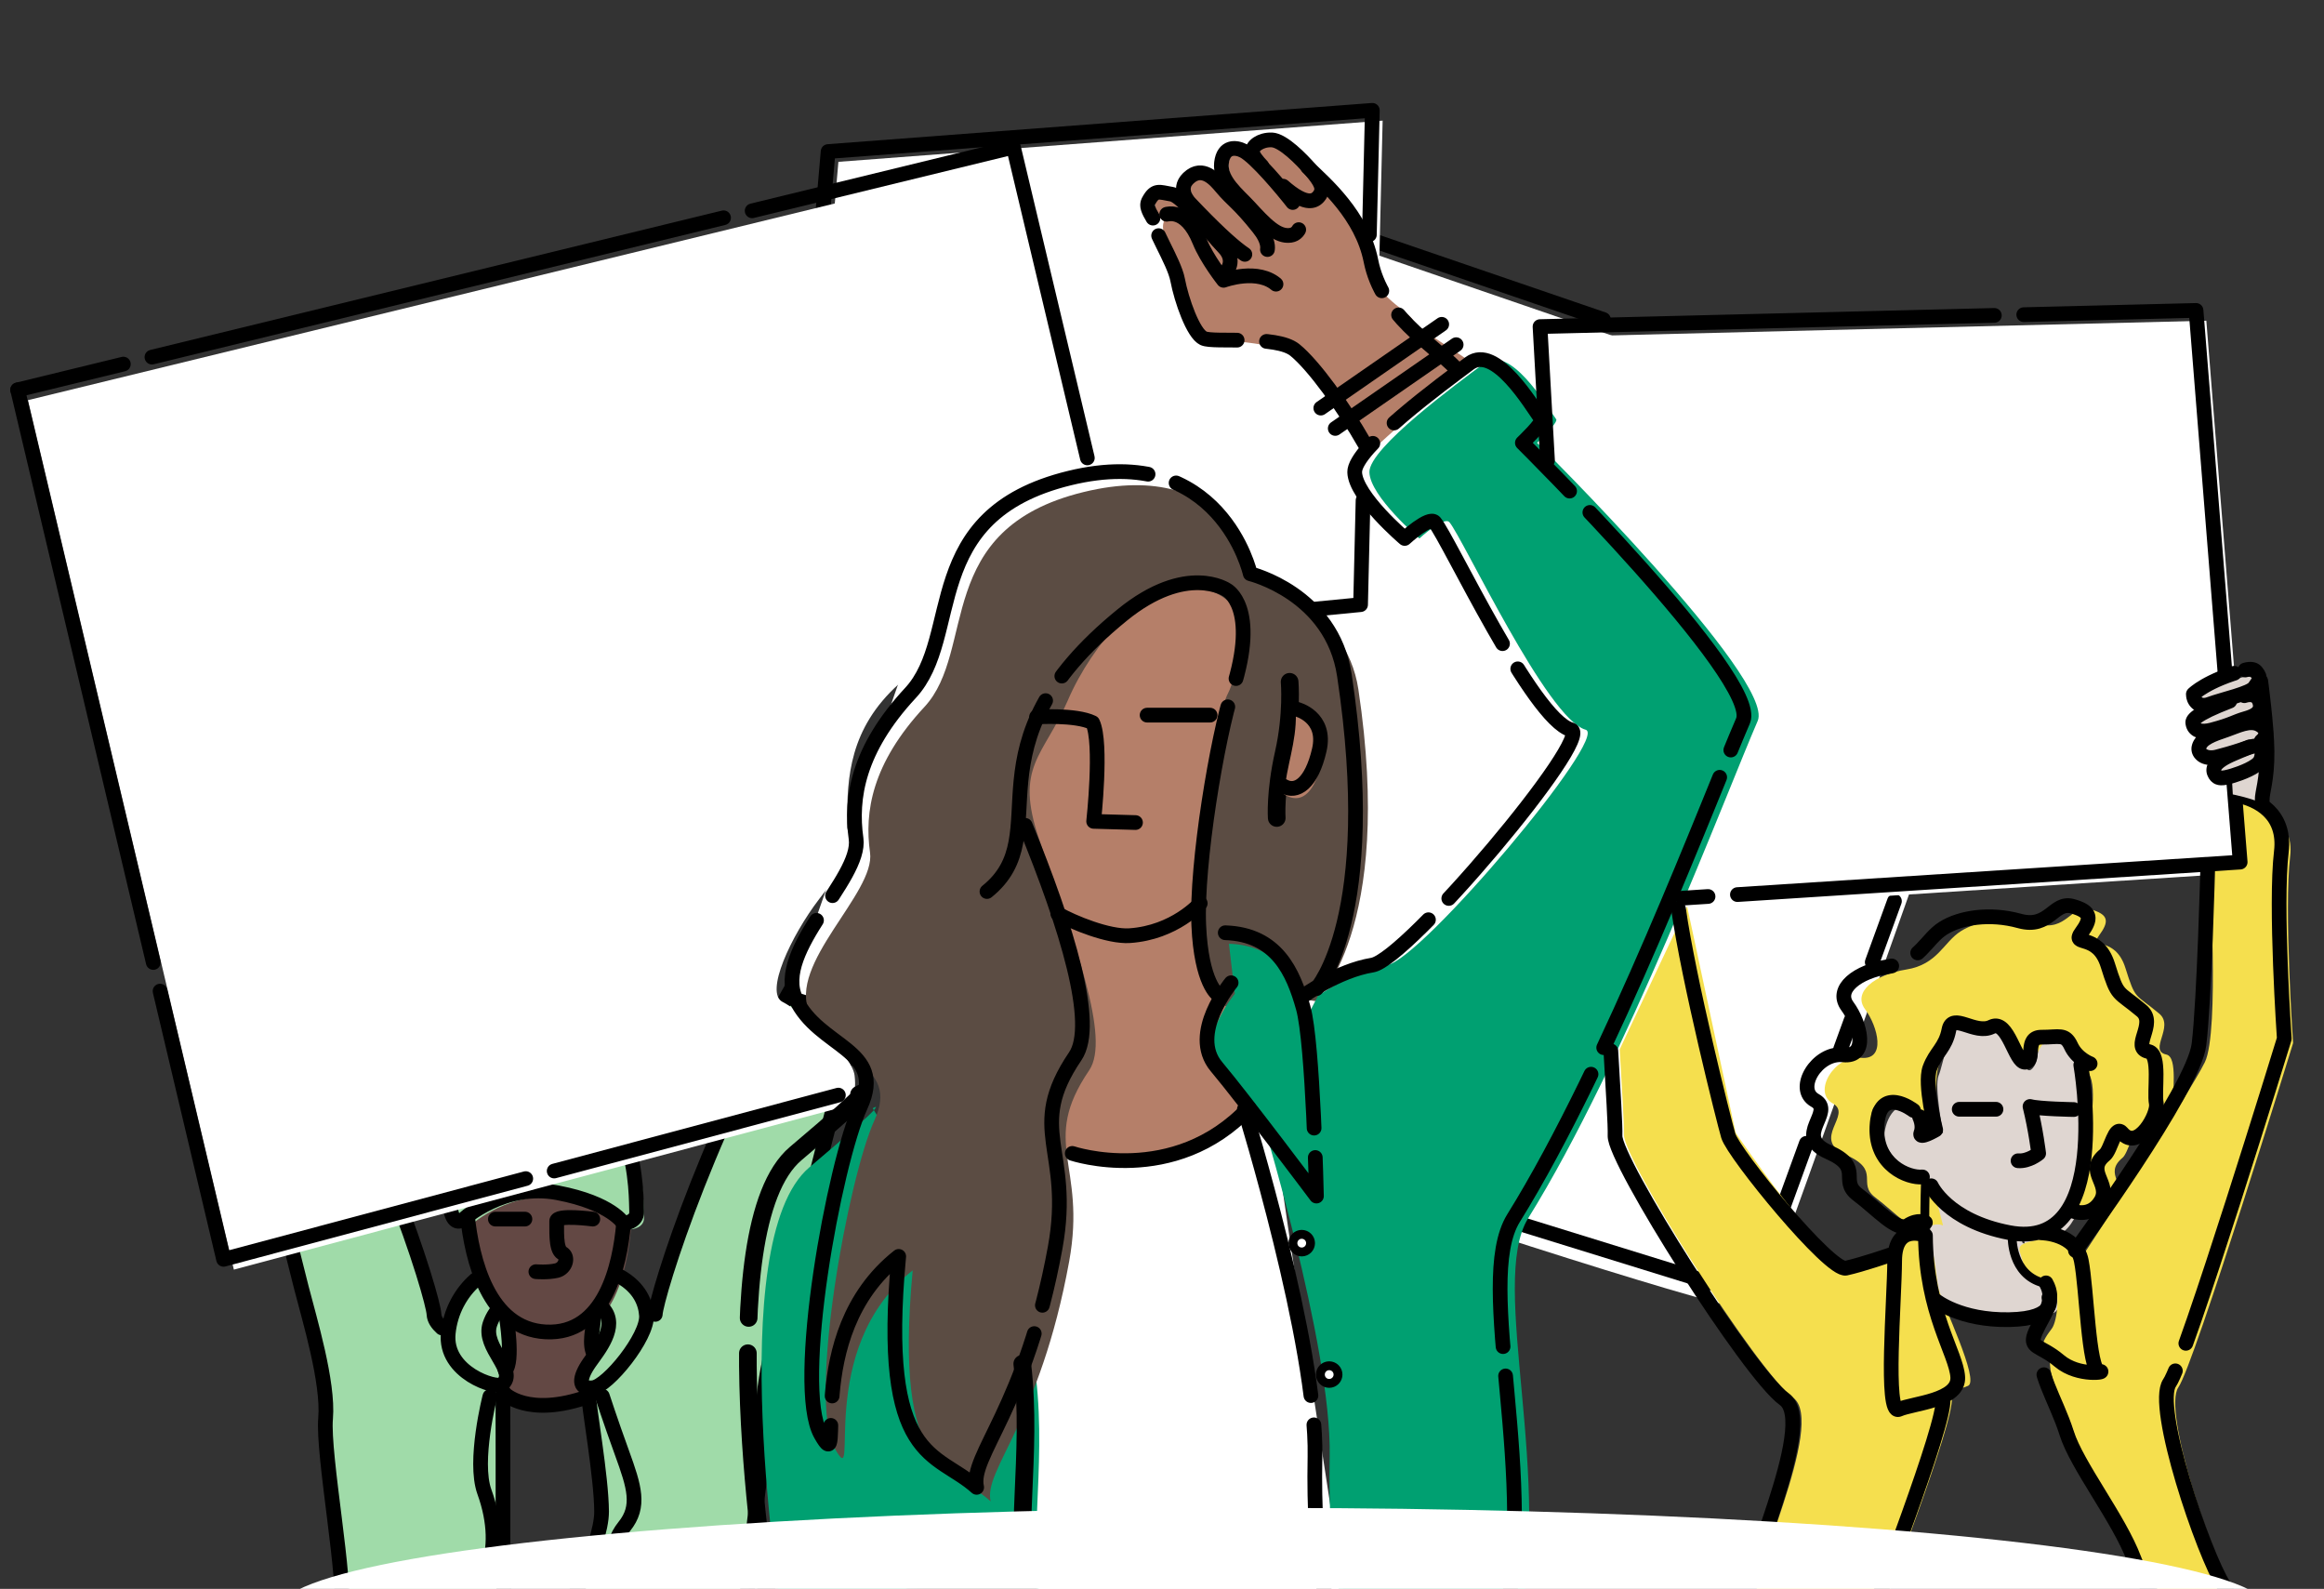 <?xml version="1.0" encoding="UTF-8" standalone="no"?><!DOCTYPE svg PUBLIC "-//W3C//DTD SVG 1.1//EN" "http://www.w3.org/Graphics/SVG/1.1/DTD/svg11.dtd"><svg width="100%" height="100%" viewBox="0 0 1580 1080" version="1.1" xmlns="http://www.w3.org/2000/svg" xmlns:xlink="http://www.w3.org/1999/xlink" xml:space="preserve" xmlns:serif="http://www.serif.com/" style="fill-rule:evenodd;clip-rule:evenodd;stroke-linecap:round;stroke-linejoin:round;stroke-miterlimit:1.5;"><rect x="0" y="0" width="1580" height="1080" fill="#333333" stroke="none"/><rect id="Plan-de-travail1" serif:id="Plan de travail1" x="0" y="0" width="1580" height="1080" style="fill:none;"/><clipPath id="_clip1"><rect x="0" y="0" width="1580" height="1080"/></clipPath><g clip-path="url(#_clip1)"><path d="M446.473,894.427c0.586,-12.023 38.978,-138.795 110.356,-250.584c2.944,-4.611 4.33,-19.754 11.748,-21.917c7.418,-2.164 17.996,12.65 32.76,8.934c14.763,-3.716 -5.829,25.308 -13.402,47.65c-7.573,22.343 -46.034,177.194 -51.373,198.048c-5.339,20.853 -18.486,64.023 -16.38,88.6c2.106,24.576 -14.764,113.163 -10.424,131.039c4.34,17.875 3.723,26.803 3.723,26.803l-131.783,-17.124c-0,-0 28.42,-53.614 28.292,-77.432c-0.127,-23.819 -8.807,-71.483 -8.934,-80.411" style="fill:#a0dba9;"/><path d="M304.457,904.629c-3.091,-2.79 -5.229,-5.839 -5.393,-9.202c-0.587,-12.023 -38.979,-138.795 -110.357,-250.584c-2.944,-4.611 -4.33,-19.754 -11.748,-21.917c-7.418,-2.164 -17.996,12.65 -32.759,8.934c-14.764,-3.716 5.828,25.308 13.401,47.65c7.573,22.343 46.034,177.194 51.373,198.048c5.34,20.853 18.487,64.023 16.38,88.6c-2.106,24.576 14.764,113.163 10.424,131.039c-4.34,17.875 -3.723,26.803 -3.723,26.803l115.404,-8.19c-0,0 -1.617,-49.146 -1.489,-72.965c0.127,-23.818 -0.128,-86.373 -0,-95.301" style="fill:#a0dba9;"/><path d="M345.933,899.375c-0.899,1.305 -3.559,21.542 -1.913,28.486c1.462,6.169 6.588,10.896 1.217,15.216c-3.755,3.02 -39.305,-7.761 -36.482,-34.993c1.533,-14.787 8.595,-27.404 18.452,-36.054" style="fill:#a0dba9;"/><path d="M421.036,867.397c14.502,7.999 21.967,21.054 22.48,28.774c0.962,14.462 -26.276,48.08 -36.482,49.14c-10.207,1.06 -9.524,-6.644 -2.234,-17.125c1.16,-1.667 -3.264,-9.644 -1.731,-11.941c1.163,-1.742 -1.586,-5.078 -0.882,-23.557" style="fill:#a0dba9;"/><path d="M322.808,830.618c3.037,28.945 13.997,76.691 53.211,78.721c40.388,2.091 50.423,-45.724 52.865,-73.077c-0,-0 -33.342,-28.019 -57.884,-28.262c-24.542,-0.243 -47.791,11.91 -50,13c-2.209,1.09 0.474,-3.09 1.808,9.618Z" style="fill:#634844;"/><path d="M344.607,893.471c0,-0 3.418,29.547 -0.607,33.529c-4.025,3.982 2.775,10.518 1,12c-1.775,1.482 -7.975,6.518 0,10c7.975,3.482 29.475,9.672 51,2c11.975,-4.268 -2,-10 -2,-10c0,0 0.025,-6.232 4,-11c3.975,-4.768 7,-13 7,-13c0,0 -0.725,-17.232 -1,-21c-0.275,-3.768 -3,-8 -3,-8l-56.393,5.471Z" style="fill:#634844;"/><path d="M320.178,832.652c0,-0 27.331,-24.886 64.031,-17.869c36.699,7.016 44.672,20.847 44.672,20.847c-0,-0 9.462,-0.688 8.934,-8.19c-0.527,-7.502 2.762,-93.755 -64.774,-87.856c-67.536,5.9 -63.876,80.467 -61.053,89.345c2.823,8.878 8.19,3.723 8.19,3.723Z" style="fill:#a0dba9;"/><path d="M1420,729c0,0 8.841,100.241 -22,111c-30.841,10.759 -22,2 -22,2c0,0 3.841,29.741 13,32c9.159,2.259 13.841,10.741 9,17c-4.841,6.259 -56.659,17.241 -74,-1c-17.341,-18.241 -12.295,-53.711 -9,-80c1.659,-13.241 -12,-9 -12,-9c0,0 -21.659,-16.259 -22,-27c-0.341,-10.741 7.341,-28.259 20,-20c12.659,8.259 11,19 11,19l9,-3c0,0 -6.159,-31.759 -3,-39c3.159,-7.241 6.341,-31.759 15,-33c8.659,-1.241 12.841,4.741 21,4c8.159,-0.741 7.841,-11.259 14,1c6.159,12.259 8.341,29.741 14,23c5.659,-6.741 0.841,-15.759 8,-17c7.159,-1.241 11.841,-3.259 20,2c8.159,5.259 7.841,12.741 10,18Z" style="fill:#dfd6d1;"/><g><path d="M445.473,893.427c0.586,-12.023 38.978,-138.795 110.356,-250.584c2.944,-4.611 4.33,-19.754 11.748,-21.917c7.418,-2.164 17.996,12.65 32.76,8.934c14.763,-3.716 -5.829,25.308 -13.402,47.65c-7.573,22.343 -46.034,177.194 -51.373,198.048c-5.339,20.853 -18.486,64.023 -16.38,88.6c2.106,24.576 -14.764,113.163 -10.424,131.039c4.34,17.875 3.723,26.803 3.723,26.803l-131.783,-17.124c-0,-0 28.42,-53.614 28.292,-77.432c-0.127,-23.819 -8.807,-71.483 -8.934,-80.411" style="fill:none;stroke:#000;stroke-width:10px;stroke-dasharray:400,20,0,0;"/><path d="M300.457,902.629c-3.091,-2.79 -5.229,-5.839 -5.393,-9.202c-0.587,-12.023 -38.979,-138.795 -110.357,-250.584c-2.944,-4.611 -4.33,-19.754 -11.748,-21.917c-7.418,-2.164 -17.996,12.65 -32.759,8.934c-14.764,-3.716 5.828,25.308 13.401,47.65c7.573,22.343 46.034,177.194 51.373,198.048c5.34,20.853 18.487,64.023 16.38,88.6c-2.106,24.576 14.764,113.163 10.424,131.039c-4.34,17.875 -3.723,26.803 -3.723,26.803l115.404,-8.19c-0,0 -1.617,-49.146 -1.489,-72.965c0.127,-23.818 -0.128,-86.373 -0,-95.301" style="fill:none;stroke:#000;stroke-width:10px;stroke-dasharray:400,20,0,0;"/><path d="M336.933,892.375c-1.697,2.464 -2.988,5.084 -3.886,7.752c-5.367,15.951 19.606,31.767 8.19,40.95c-3.755,3.02 -39.305,-7.761 -36.482,-34.993c1.533,-14.787 8.595,-27.404 18.452,-36.054" style="fill:none;stroke:#000;stroke-width:10px;stroke-dasharray:400,20,0,0;"/><path d="M421.036,867.397c14.502,7.999 17.967,19.054 18.48,26.774c0.962,14.462 -26.276,48.08 -36.482,49.14c-10.207,1.06 -9.524,-6.644 -2.234,-17.125c5.652,-8.125 19.825,-24.572 9.387,-36.498" style="fill:none;stroke:#000;stroke-width:10px;stroke-dasharray:400,20,0,0;"/><path d="M317.808,826.618c3.037,28.945 13.997,76.691 53.211,78.721c40.388,2.091 50.423,-45.724 52.865,-73.077" style="fill:none;stroke:#000;stroke-width:10px;stroke-dasharray:400,20,0,0;"/><path d="M315.178,828.652c0,-0 27.331,-24.886 64.031,-17.869c36.699,7.016 44.672,20.847 44.672,20.847c-0,-0 9.462,-0.688 8.934,-8.19c-0.527,-7.502 2.762,-93.755 -64.774,-87.856c-67.536,5.9 -63.876,80.467 -61.053,89.345c2.823,8.878 8.19,3.723 8.19,3.723Z" style="fill:none;stroke:#000;stroke-width:10px;stroke-dasharray:400,20,0,0;"/><path d="M403.034,828.652c-0,-0 -24.787,-3.294 -24.57,1.489c0.217,4.783 -0.961,19.042 3.723,21.591c4.684,2.55 2.389,10.481 -3.723,11.913c-6.111,1.432 -14.146,0.745 -14.146,0.745" style="fill:none;stroke:#000;stroke-width:10px;stroke-dasharray:400,20,0,0;"/><path d="M336.77,828.652l20.102,-0" style="fill:none;stroke:#000;stroke-width:10px;stroke-dasharray:400,20,0,0;"/><path d="M333.047,949.267c0,0 -11.261,43.923 -3.722,64.775c7.538,20.852 7.352,39.207 2.233,52.118" style="fill:none;stroke:#000;stroke-width:10px;stroke-dasharray:400,20,0,0;"/><path d="M409.523,949.012c-0,-0 5.119,15.878 13.402,38.716c8.283,22.837 12.564,36.228 1.489,49.884c-11.075,13.655 -7.446,31.27 -7.446,31.27" style="fill:none;stroke:#000;stroke-width:10px;stroke-dasharray:400,20,0,0;"/><path d="M344.215,894.916c0,-0 5.119,31.017 -0.744,36.482" style="fill:none;stroke:#000;stroke-width:10px;stroke-dasharray:400,20,0,0;"/><path d="M403.034,894.171c1.853,3.706 -2.94,15.892 -0,24.57" style="fill:none;stroke:#000;stroke-width:10px;stroke-dasharray:400,20,0,0;"/><path d="M342.726,947.033c0,0 15.791,16.933 57.33,2.234" style="fill:none;stroke:#000;stroke-width:10px;stroke-dasharray:400,20,0,0;"/></g><path d="M535.952,677.938c-0,-0 654.054,226.033 660.525,212.552c6.47,-13.482 199.503,-559.332 199.503,-559.332l-659.028,-226.352l-201,573.132Z" style="fill:#fff;"/><path d="M1272.87,654.028l15.092,-41.48" style="fill:none;stroke:#000;stroke-width:10px;stroke-dasharray:400,20,0,0;"/><path d="M1090.11,217.16l-321.277,-110.025" style="fill:none;stroke:#000;stroke-width:10px;stroke-dasharray:400,20,0,0;"/><path d="M1059.09,319.89l-5.089,-90.89l446,-11l30,375l-379.026,24.481" style="fill:#fff;"/><path d="M1395,920c1.78,-4.15 -5.929,-1.853 -6.253,-3.769c-0.71,-4.209 3.614,-9.617 6.253,-13.231c3.841,-5.259 5.659,-25.741 1,-28c-4.659,-2.259 -18.841,-9.241 -21,-18c-2.159,-8.759 -5.841,-10.741 9,-14c14.841,-3.259 33,9 33,9c0,0 71.826,-109.158 82,-130c10.174,-20.842 3,-132 3,-132l21,-5l-1.76,-40.522c15.222,2.858 38.821,11.906 35.76,37.522c-4.309,36.063 2,127 2,127c0,0 -67.024,218.271 -78,234c-10.976,15.729 22.976,116.271 37,138c14.024,21.729 -9.358,26.271 -23,24c-13.642,-2.271 -27.691,-14.396 -38,-42c-10.309,-27.604 -39.024,-63.729 -46,-86c-6.976,-22.271 -21.691,-43.729 -16,-57Z" style="fill:#f5df4e;"/><path d="M535.952,677.938l654.525,202.552l37.602,-103.35" style="fill:none;stroke:#000;stroke-width:10px;stroke-dasharray:400,20,0,0;"/><path d="M1251.33,713.233l7.18,-19.733" style="fill:none;stroke:#000;stroke-width:10px;stroke-dasharray:400,20,0,0;"/><path d="M727,783c0,0 65.967,21.991 120,-25c6.033,8.009 19.967,7.991 21,22c1.033,14.009 47,312 47,312l-221,-4l-16,-259l49,-46Z" style="fill:#fff;"/><path d="M570,110l370,-28l-8,336l-392,38l30,-346Z" style="fill:#fff;"/><path d="M1327,950c-0.642,-6.604 2.826,-4.491 11,-8c8.174,-3.509 -17.507,-55.825 -20,-66c-2.493,-10.175 -2.174,-37.825 -14,-38c-11.826,-0.175 -11,14 -11,14c0,0 -18.507,7.509 -35,8c-16.493,0.491 -78,-90 -78,-90l-33,-154l-45.851,97.319c1.573,27.077 3.103,50.993 2.851,57.681c-0.642,17.063 91.309,162.271 115,179c23.691,16.729 -33.024,129.271 -24,137c9.024,7.729 83.642,16.937 84,11c0.358,-5.937 49.712,-130.403 48,-148Z" style="fill:#f5df4e;"/><path d="M926.687,340.155l-1.687,70.845l-267.233,25.905" style="fill:none;stroke:#000;stroke-width:10px;"/><path d="M620.853,440.484l-87.853,8.516l30,-346l370,-28l-2.013,84.546" style="fill:none;stroke:#000;stroke-width:10px;"/><path d="M576.98,751.373c-0,0 5.846,-5.531 4.02,-20.373c-1.826,-14.842 -36.841,-43.825 -49,-50c-12.159,-6.175 5.493,-44.491 25,-70c19.507,-25.509 19.159,-23.825 19,-53c-0.159,-29.175 1.493,-62.825 35,-93c33.507,-30.175 5.159,-45.825 40,-96c34.841,-50.175 95.248,-50.739 95.248,-50.739l-50.248,-211.261l-677,165l140,591l417.98,-111.627Z" style="fill:#fff;"/><path d="M704.333,936.333c7.334,63 -6.89,121.823 5,157l-177.851,3.632c-0,-0 -41.041,-252.988 18.85,-303.554c59.892,-50.567 43.001,-40.078 43.001,-40.078" style="fill:#00a071;"/><path d="M872.246,121.854c-5.893,-5.511 -15.173,-13.745 -15.718,-18.484c-0.477,-4.154 5.531,-8.523 13.124,-8.267c7.592,0.257 20.393,13.417 25.989,19.904c1.783,2.067 3.255,3.879 4.426,5.499c12.692,6.707 27.93,32.928 29.933,55.494c2.174,24.491 24.826,32.842 31,42c6.174,9.158 48.493,30.842 40,32c-8.493,1.158 -67,55 -67,55c0,0 -35.507,-40.491 -44,-56c-8.493,-15.509 -53.841,-17.491 -66,-18c-12.159,-0.509 -27.174,-56.158 -32,-70c-1.737,-4.982 -1.576,-8.321 -0.658,-10.554l-2.497,-2.185c-3.019,-5.059 -4.593,-8.477 -3.028,-11.445c4.444,-8.429 7.371,-6.191 15.713,-4.818c2.714,0.446 6.659,3.795 11.092,8.412l1.583,-0.552l1.03,-0.358c-0.437,-0.459 -0.883,-0.928 -1.332,-1.401c-0,-0 -9.143,-9.119 -0.992,-16.943c9.719,-9.332 18.592,1.394 22.469,6.012c1.4,1.668 2.648,3.055 3.829,4.302c1.561,-0.502 3.134,-1.002 4.713,-1.499c-5.128,-5.71 -9.302,-12.02 -8.482,-19.179c1.369,-11.944 10.135,-10.781 14.944,-8.251c4.879,2.566 13.072,11.02 20.621,19.623l0.423,-0.107l0.818,-0.203Z" style="fill:#b57f69;"/><path d="M827,388c0,0 -105.493,10.991 -138,81c-32.507,70.009 5.507,167.991 23,202c17.493,34.009 -10,103 -10,103c0,0 42.507,25.991 84,15c41.493,-10.991 66.507,-29.009 72,-58c5.493,-28.991 9.507,-46.009 -16,-57c-25.507,-10.991 -23.493,7.991 -22,-21c1.493,-28.991 -14.493,-82.009 11,-129c14.986,-27.624 27.491,-77.044 21.759,-106.683c-4.019,-20.779 -25.138,-27.26 -25.759,-29.317" style="fill:#b57f69;"/><path d="M706.5,570.5c-16.993,-49.842 2.993,-56.158 19.5,-94.5c16.507,-38.342 52.493,-79.658 84,-77c16.092,1.357 24.396,7.678 31.186,16.157c6.504,8.122 -1.052,46.225 -6.186,55.843c-10.493,19.658 -18.215,114.395 -21,129c-3.403,17.843 8.518,93.254 25,84c17.88,-10.039 55.5,-3.5 55.5,-3.5c0,0 53.724,-47.322 29,-212c-8.335,-55.516 -68,-75 -68,-75c0,0 -16.224,-84.178 -119,-59c-102.776,25.178 -72.224,107.489 -108,146c-35.776,38.511 -40.89,71.489 -37,99c3.89,27.511 -56.557,75.822 -41,109c15.557,33.178 61.776,34.156 44,73c-17.776,38.844 -45.557,189.822 -27,223c18.557,33.178 -15.224,-67.178 53,-121c-13.11,140.844 25.518,132.23 53,157c-4.979,-21.538 33.428,-53.738 53.37,-162.961c12.159,-66.592 -20.283,-80.086 13.63,-130.039c14.716,-21.677 -9.824,-86.089 -34,-157Z" style="fill:#5b4c43;"/><path d="M839.5,675.5c0,0 -28.89,34.489 -10,57c18.89,22.511 68,88 68,88c0,0 -2.224,-103.844 -9,-128c-6.776,-24.156 -17.89,-49.844 -53,-51" style="fill:#00a071;"/><path d="M856,754c-0,0 49.443,160.156 48,236c-1.443,75.844 9,100 9,100l118,22c26.776,-105.178 -19.605,-239.597 8,-284c65.995,-106.153 134.099,-287.489 156,-338c12.213,-28.166 -150,-189 -150,-189c-0,0 14.557,-13.822 13,-16c-7.132,-9.976 -31.443,-51.156 -49,-38c-17.557,13.156 -78.443,57.511 -78,74c0.443,16.489 34,45 34,45c-0,0 16.711,-15.405 20.432,-11.01c9.11,10.76 66.458,133.854 92.568,141.01c16.279,4.461 -111.443,156.178 -135,160c-23.557,3.822 -47,21 -47,21" style="fill:#00a071;"/><path d="M1421.29,825.201c0,0 11.974,4.984 19.02,-6.911c7.046,-11.894 -11.003,-20.019 2.688,-31.29c4.19,-3.449 6.917,-20.704 11.679,-14.976c10.891,13.1 24.843,-12.937 23.321,-20.024c-1.704,-7.935 3.052,-33.433 -5.202,-35.214c-12.502,-2.698 5.774,-18.932 -4.798,-27.786c-16.642,-13.937 -16.024,-8.729 -23,-31c-6.976,-22.271 -25.024,-12.396 -18,-22c7.024,-9.604 6.976,-14.396 -6,-18c-12.976,-3.604 -15.691,15.604 -36,10c-20.309,-5.604 -40.358,-2.396 -52,5c-11.642,7.396 -15.691,22.604 -37,26c-21.309,3.396 -36.691,15.271 -28,27c8.691,11.729 14.642,34.937 -3,33c-17.642,-1.937 -33.024,23.271 -19,31c14.024,7.729 -15.358,24.271 9,35c24.358,10.729 6.976,19.271 20,29c13.024,9.729 26.976,25.604 34,21c7.024,-4.604 12,-2 12,-2l-7,-27c0,0 -15.826,-2.009 -25,-16c-9.174,-13.991 -25.826,-35.009 -10,-41c15.826,-5.991 28,20 28,20l9,-2c0,0 -0.826,-26.009 1,-38c1.826,-11.991 13,-36 13,-36c0,0 18.174,5.991 27,4c8.826,-1.991 10.174,24.991 20,25c9.826,0.009 7.174,-14.009 19,-17c11.826,-2.991 9.174,12.991 21,21c9.792,6.631 5.174,32.991 2,54c-3.174,21.009 -11,43 -11,43l13.292,2.201Z" style="fill:#f5df4e;"/><path d="M1309.04,839.798c-0,0 -20.849,-8.896 -20.934,17.184c-0.085,26.081 -6.8,105.289 2.891,101.018c9.691,-4.271 40.976,-5.729 40,-22c-0.976,-16.271 -21.605,-43.466 -21.957,-96.202Z" style="fill:none;stroke:#000;stroke-width:10px;stroke-dasharray:400,20,0,0;"/><path d="M1409.29,823.201c0,0 11.974,4.984 19.02,-6.911c7.046,-11.894 -11.003,-20.019 2.688,-31.29c4.19,-3.449 6.917,-20.704 11.679,-14.976c10.891,13.1 24.843,-12.937 23.321,-20.024c-1.704,-7.935 3.052,-33.433 -5.202,-35.214c-12.502,-2.698 5.774,-18.932 -4.798,-27.786c-16.642,-13.937 -16.024,-8.729 -23,-31c-6.976,-22.271 -25.024,-12.396 -18,-22c7.024,-9.604 6.976,-14.396 -6,-18c-12.976,-3.604 -15.691,15.604 -36,10c-20.309,-5.604 -40.358,-2.396 -52,5c-11.642,7.396 -15.691,22.604 -37,26c-21.309,3.396 -36.691,15.271 -28,27c8.691,11.729 14.642,34.937 -3,33c-17.642,-1.937 -33.024,23.271 -19,31c14.024,7.729 -15.358,24.271 9,35c24.358,10.729 6.976,19.271 20,29c13.024,9.729 26.976,25.604 34,21c7.024,-4.604 12,-2 12,-2" style="fill:none;stroke:#000;stroke-width:10px;stroke-dasharray:400,20,0,0;"/><path d="M1300.91,754.791c-0,0 -23.495,-18.093 -24.857,11.089c-1.214,26.014 21.256,35.057 30.947,34.12" style="fill:none;stroke:#000;stroke-width:10px;stroke-dasharray:400,20,0,0;"/><path d="M1409.92,754.185c0,0 -23.69,-0.391 -29.793,-2.09c3.897,15.634 5.873,31.905 5.873,31.905c0,0 -6.691,5.604 -14,5" style="fill:none;stroke:#000;stroke-width:10px;stroke-dasharray:400,20,0,0;"/><path d="M1414.64,723.868c0,-0 22.487,127.637 -48.68,113.975c-42.27,-8.114 -52.961,-31.843 -52.961,-31.843" style="fill:none;stroke:#000;stroke-width:10px;stroke-dasharray:400,20,0,0;"/><path d="M12,265l140,591l417.98,-111.627" style="fill:none;stroke:#000;stroke-width:10px;stroke-dasharray:400,20,0,0;"/><path d="M739.248,311.261l-50.248,-211.261l-677,165" style="fill:none;stroke:#000;stroke-width:10px;stroke-dasharray:400,20,0,0;"/><path d="M695,927c7.333,63 -6.89,121.822 5,157l-177.852,3.631c0,0 -41.04,-252.987 18.851,-303.554c59.891,-50.566 43.001,-40.077 43.001,-40.077" style="fill:none;stroke:#000;stroke-width:12px;stroke-dasharray:240,24,0,0;"/><path d="M876.768,463.442c0,-0 1.967,21.979 -4.039,48.607c-6.005,26.629 -4.729,43.951 -4.729,43.951" style="fill:none;stroke:#000;stroke-width:12px;stroke-dasharray:240,24,0,0;"/><path d="M895,672c0,0 43.724,-48.322 19,-213c-8.335,-55.516 -64,-69 -64,-69c0,0 -20.224,-90.178 -123,-65c-102.776,25.178 -72.224,107.489 -108,146c-35.776,38.511 -40.89,71.489 -37,99c3.89,27.511 -56.557,75.822 -41,109c15.557,33.178 61.776,34.156 44,73c-17.776,38.844 -45.557,189.822 -27,223c18.557,33.178 -15.224,-67.178 53,-121c-13.11,140.844 25.518,132.23 53,157c-4.979,-21.538 33.428,-53.738 53.37,-162.961c12.159,-66.592 -20.283,-80.086 13.63,-130.039c14.716,-21.677 -5.579,-87.681 -34,-157" style="fill:none;stroke:#000;stroke-width:10px;stroke-dasharray:400,20,0,0;"/><path d="M828,676c0,0 -11.276,-7.322 -13,-47c-1.826,-42.029 12.575,-127.67 23,-160c18.276,-56.678 -4,-68 -4,-68c0,0 -27.136,-18.671 -71,17c-110.276,89.678 -42.724,148.322 -92,188" style="fill:none;stroke:#000;stroke-width:10px;stroke-dasharray:200,20,0,0;"/><path d="M881,485c0,0 21.784,-0.175 20,18c-1.784,18.175 -8.882,48.491 -28,37c1.549,-19.491 8.451,-35.175 8,-55Z" style="fill:#b57f69;"/><path d="M881.735,482.089c0,-0 20.41,5.075 15.191,27.739c-5.22,22.663 -15.475,29.732 -24.437,24.436" style="fill:none;stroke:#000;stroke-width:10px;stroke-dasharray:200,20,0,0;"/><path d="M822.7,486.096l-42.832,0" style="fill:none;stroke:#000;stroke-width:10px;stroke-dasharray:200,20,0,0;"/><path d="M704.705,487.333c0,-0 26.556,-1.759 38.14,3.877c6.581,13.804 0.689,67.091 0.689,67.091l28.45,0.813" style="fill:none;stroke:#000;stroke-width:10px;stroke-dasharray:200,20,0,0;"/><path d="M719.185,621.144c10.192,5.798 34.437,15.828 48.815,14.856c30.761,-2.079 48,-22 48,-22" style="fill:none;stroke:#000;stroke-width:10px;stroke-dasharray:200,20,0,0;"/><path d="M837,668c0,0 -28.89,34.489 -10,57c18.89,22.511 68,88 68,88c0,0 -2.224,-103.844 -9,-128c-6.776,-24.156 -17.89,-49.844 -53,-51" style="fill:none;stroke:#000;stroke-width:10px;stroke-dasharray:200,20,0,0;"/><path d="M846,754c0,0 49.443,160.156 48,236c-1.443,75.844 9,100 9,100l118,22c26.776,-105.178 -19.605,-239.597 8,-284c65.995,-106.153 134.099,-287.489 156,-338c12.213,-28.166 -150,-189 -150,-189c0,0 14.557,-13.822 13,-16c-7.132,-9.976 -31.443,-51.156 -49,-38c-17.557,13.156 -78.443,57.511 -78,74c0.443,16.489 34,45 34,45c0,0 16.711,-15.405 20.432,-11.01c9.11,10.76 66.458,133.854 92.568,141.01c16.279,4.461 -111.443,156.178 -135,160c-23.557,3.822 -47,21 -47,21" style="fill:none;stroke:#000;stroke-width:10px;stroke-dasharray:200,20,0,0;"/><circle cx="885" cy="845" r="6" style="fill:#fff;stroke:#000;stroke-width:6px;stroke-dasharray:120,12,0,0;"/><circle cx="903.667" cy="934.333" r="6" style="fill:#fff;stroke:#000;stroke-width:6px;stroke-dasharray:120,12,0,0;"/><circle cx="907.667" cy="1050.33" r="6" style="fill:#fff;stroke:#000;stroke-width:6px;stroke-dasharray:120,12,0,0;"/><path d="M729,784c0,0 69.11,23.156 120,-31" style="fill:none;stroke:#000;stroke-width:10px;stroke-dasharray:200,20,0,0;"/><path d="M1052.09,312.89l-5.089,-90.89l446,-11l19.786,247.331" style="fill:none;stroke:#000;stroke-width:10px;stroke-dasharray:400,20,0,0;"/><path d="M1518.42,528.701l4.584,57.299l-379.026,24.481" style="fill:none;stroke:#000;stroke-width:10px;stroke-dasharray:400,20,0,0;"/><path d="M1357,754l-25,0" style="fill:none;stroke:#000;stroke-width:10px;stroke-dasharray:400,20,0,0;"/><path d="M1309,805c0,0 -1.691,47.937 2,69" style="fill:none;stroke:#000;stroke-width:6px;stroke-dasharray:240,12,0,0;"/><path d="M1368,841c0,0 -0.691,25.271 21,31" style="fill:none;stroke:#000;stroke-width:6px;stroke-dasharray:240,12,0,0;"/><path d="M1285,853c0,0 -19.024,6.604 -30,9c-10.976,2.396 -76.358,-77.729 -80,-90c-2.907,-9.794 -26.943,-105.586 -33.87,-154.324" style="fill:none;stroke:#000;stroke-width:10px;stroke-dasharray:400,20,0,0;"/><path d="M1095.15,714.319c1.573,27.077 3.103,50.993 2.851,57.681c-0.642,17.063 91.309,162.271 115,179c23.691,16.729 -33.024,129.271 -24,137c9.024,7.729 83.642,16.937 84,11c0.358,-5.937 49.642,-130.396 48,-148" style="fill:none;stroke:#000;stroke-width:10px;stroke-dasharray:400,20,0,0;"/><path d="M1305,759c0,0 2.976,5.937 1,11c-1.976,5.063 10,-2 10,-2c0,0 -8.024,-31.063 -4,-42c4.024,-10.937 10.642,-13.729 13,-26c2.358,-12.271 17.642,3.604 29,-2c11.358,-5.604 15.976,24.937 23,24c7.024,-0.937 -1.024,-17.063 11,-17c12.024,0.063 15.976,-2.729 20,6c4.024,8.729 13,12 13,12" style="fill:none;stroke:#000;stroke-width:10px;stroke-dasharray:400,20,0,0;"/><path d="M1388,838c0,0 23.309,0.271 27,19c3.691,18.729 4.976,74.604 12,75c7.024,0.396 -13.691,4.271 -27,-7c-13.309,-11.271 -21.358,-8.063 -16,-20c5.358,-11.937 13.976,-20.729 7,-33" style="fill:none;stroke:#000;stroke-width:10px;stroke-dasharray:400,20,0,0;"/><path d="M1411,850c0,0 80.309,-109.729 84,-140c3.691,-30.271 6,-122 6,-122" style="fill:none;stroke:#000;stroke-width:10px;stroke-dasharray:400,20,0,0;"/><path d="M1520.24,540.478c15.222,2.858 33.821,12.906 30.76,38.522c-4.309,36.063 2,127 2,127c0,0 -67.024,218.271 -78,234c-10.976,15.729 22.976,116.271 37,138c14.024,21.729 -9.358,26.271 -23,24c-13.642,-2.271 -27.691,-14.396 -38,-42c-10.309,-27.604 -39.024,-63.729 -46,-86c-6.976,-22.271 -21.691,-43.729 -16,-57" style="fill:none;stroke:#000;stroke-width:10px;stroke-dasharray:400,20,0,0;"/><path d="M1316,884c0,0 16.642,13.604 50,13c33.358,-0.604 27,-15 27,-15" style="fill:none;stroke:#000;stroke-width:10px;stroke-dasharray:400,20,0,0;"/><path d="M889.026,113.555c11.883,11.321 36.891,32.9 43.004,63.712c7.317,36.885 41.847,56.684 57.53,72.878" style="fill:none;stroke:#000;stroke-width:10px;stroke-dasharray:100,20,0,0;"/><path d="M927.731,301.48c-14.198,-24.923 -34.642,-53.255 -47.403,-63.592c-12.76,-10.336 -55.105,-4.657 -62.11,-7.931c-7.005,-3.275 -14.929,-25.678 -17.606,-39.793c-2.428,-12.805 -18.662,-36.806 -15.422,-40.05c6.978,-6.989 20.99,-9.294 30.393,13.899c4.965,12.245 16.277,26.534 16.277,26.534c-0,-0 23.937,-8.89 36.762,3.63" style="fill:none;stroke:#000;stroke-width:10px;stroke-dasharray:100,20,0,0;"/><path d="M897.965,277.39l86.685,-60.047" style="fill:none;stroke:#000;stroke-width:10px;stroke-dasharray:100,20,0,0;"/><path d="M907.786,291.227l86.685,-60.047" style="fill:none;stroke:#000;stroke-width:10px;stroke-dasharray:100,20,0,0;"/><path d="M1514.57,479.183c-5.268,1.571 -10.715,3.072 -14.515,4.485c-7.168,2.664 -10.99,-2.415 -10.884,-6.856c-0,-0 9.148,-9.307 35.233,-16.389c3.811,-1.034 6.207,-0.498 7.552,1.202c0.383,0.485 0.707,0.932 0.976,1.35l3.064,-0.975l6,52l-2,33c-8.826,-4.509 -22,-7 -22,-7l-0.464,-8.238c-0.496,0.162 -0.962,0.308 -1.39,0.438c-7.301,2.222 -10.264,2.243 -12.135,-0.731c-2.092,-3.324 -1.945,-8.103 12.706,-14.249l-0.052,-0.92c-4.349,1.326 -8.532,2.466 -11.49,3.218c-7.601,1.932 -13.433,-2.064 -12.117,-6.85c1.567,-5.701 8.991,-8.335 18.719,-11.614c1.259,-0.424 2.583,-0.932 3.947,-1.457l-0.161,-2.848c-2.987,1.176 -6.781,2.538 -13.851,4.408c-6.723,1.779 -12.255,0.853 -12.916,-4.905c-0.298,-2.599 4.517,-6.831 25.895,-14.994l-0.117,-2.075Z" style="fill:#dfd6d1;"/><path d="M851.528,103.37c-0.477,-4.154 5.531,-8.523 13.124,-8.267c7.592,0.257 20.393,13.417 25.989,19.904c7.719,8.946 9.603,13.128 6.565,17.64c-3.427,5.089 -10.38,7.878 -28.619,-9.529c-5.698,-5.438 -16.47,-14.631 -17.059,-19.748Z" style="fill:none;stroke:#000;stroke-width:10px;stroke-dasharray:100,20,0,0;"/><path d="M1535.24,507.136c2.578,0.803 3.589,5.494 1.454,9.912c-2.135,4.418 -13.255,8.541 -18.549,10.152c-7.301,2.222 -10.264,2.243 -12.135,-0.731c-2.111,-3.354 -1.942,-8.19 13.107,-14.416c4.701,-1.945 12.946,-5.907 16.123,-4.917Z" style="fill:none;stroke:#000;stroke-width:10px;stroke-dasharray:100,20,0,0;"/><path d="M845.384,102.541c-4.809,-2.53 -13.575,-3.693 -14.944,8.251c-1.368,11.944 11.163,21.524 18.841,29.907c10.733,11.72 19.112,20.581 28.165,19.229c7.6,-1.134 9.605,-11.895 2.11,-21.445c-7.998,-10.192 -25.877,-31.578 -34.172,-35.942Z" style="fill:none;stroke:#000;stroke-width:10px;stroke-dasharray:100,20,0,0;"/><path d="M1537.34,503.723c2.751,-2.18 5.729,-7.054 -0.969,-10.984c-6.698,-3.929 -15.632,0.97 -22.59,3.315c-9.728,3.279 -17.152,5.913 -18.719,11.614c-1.316,4.786 4.516,8.782 12.117,6.85c8.11,-2.062 25.415,-7.035 30.161,-10.795Z" style="fill:none;stroke:#000;stroke-width:10px;stroke-dasharray:100,20,0,0;"/><path d="M808.903,138.099c-0,-0 -9.143,-9.119 -0.992,-16.943c9.719,-9.332 18.592,1.394 22.469,6.012c8.092,9.638 11.117,9.935 25.35,27.716c6.728,8.405 8.881,16.817 1.144,21.358c-3.947,2.315 -14.928,-3.3 -47.971,-38.143Z" style="fill:none;stroke:#000;stroke-width:10px;stroke-dasharray:100,20,0,0;"/><path d="M1525.86,472.881c0,0 7.776,-3.018 10.268,3.841c2.973,8.18 -5.682,10.619 -9.423,11.703c-7.807,2.261 -8.773,3.97 -22.996,7.732c-6.723,1.779 -12.255,0.853 -12.916,-4.905c-0.336,-2.936 5.85,-7.956 35.067,-18.371Z" style="fill:none;stroke:#000;stroke-width:10px;stroke-dasharray:100,20,0,0;"/><path d="M783.845,148.261c-3.019,-5.059 -4.593,-8.477 -3.028,-11.445c4.444,-8.429 7.371,-6.191 15.713,-4.818c7.614,1.253 24.91,25.337 35.473,36.18c8.261,8.479 3.463,17.072 -2.89,19.703" style="fill:none;stroke:#000;stroke-width:10px;stroke-dasharray:100,20,0,0;"/><path d="M1526.41,455.423c3.811,-1.034 6.207,-0.498 7.552,1.202c3.818,4.828 1.731,5.972 -1.26,10.541c-2.729,4.171 -21.476,8.095 -30.641,11.502c-7.168,2.664 -10.99,-2.415 -10.884,-6.856c-0,-0 9.148,-9.307 35.233,-16.389Z" style="fill:none;stroke:#000;stroke-width:10px;stroke-dasharray:100,20,0,0;"/><path d="M1537,463c0,0 4.109,30.211 4.274,47.544c0.193,20.112 -3.539,28.08 -3.274,33.456" style="fill:none;stroke:#000;stroke-width:10px;stroke-dasharray:100,20,0,0;"/><ellipse cx="866" cy="1094.5" rx="677" ry="69.5" style="fill:#fff;"/></g></svg>